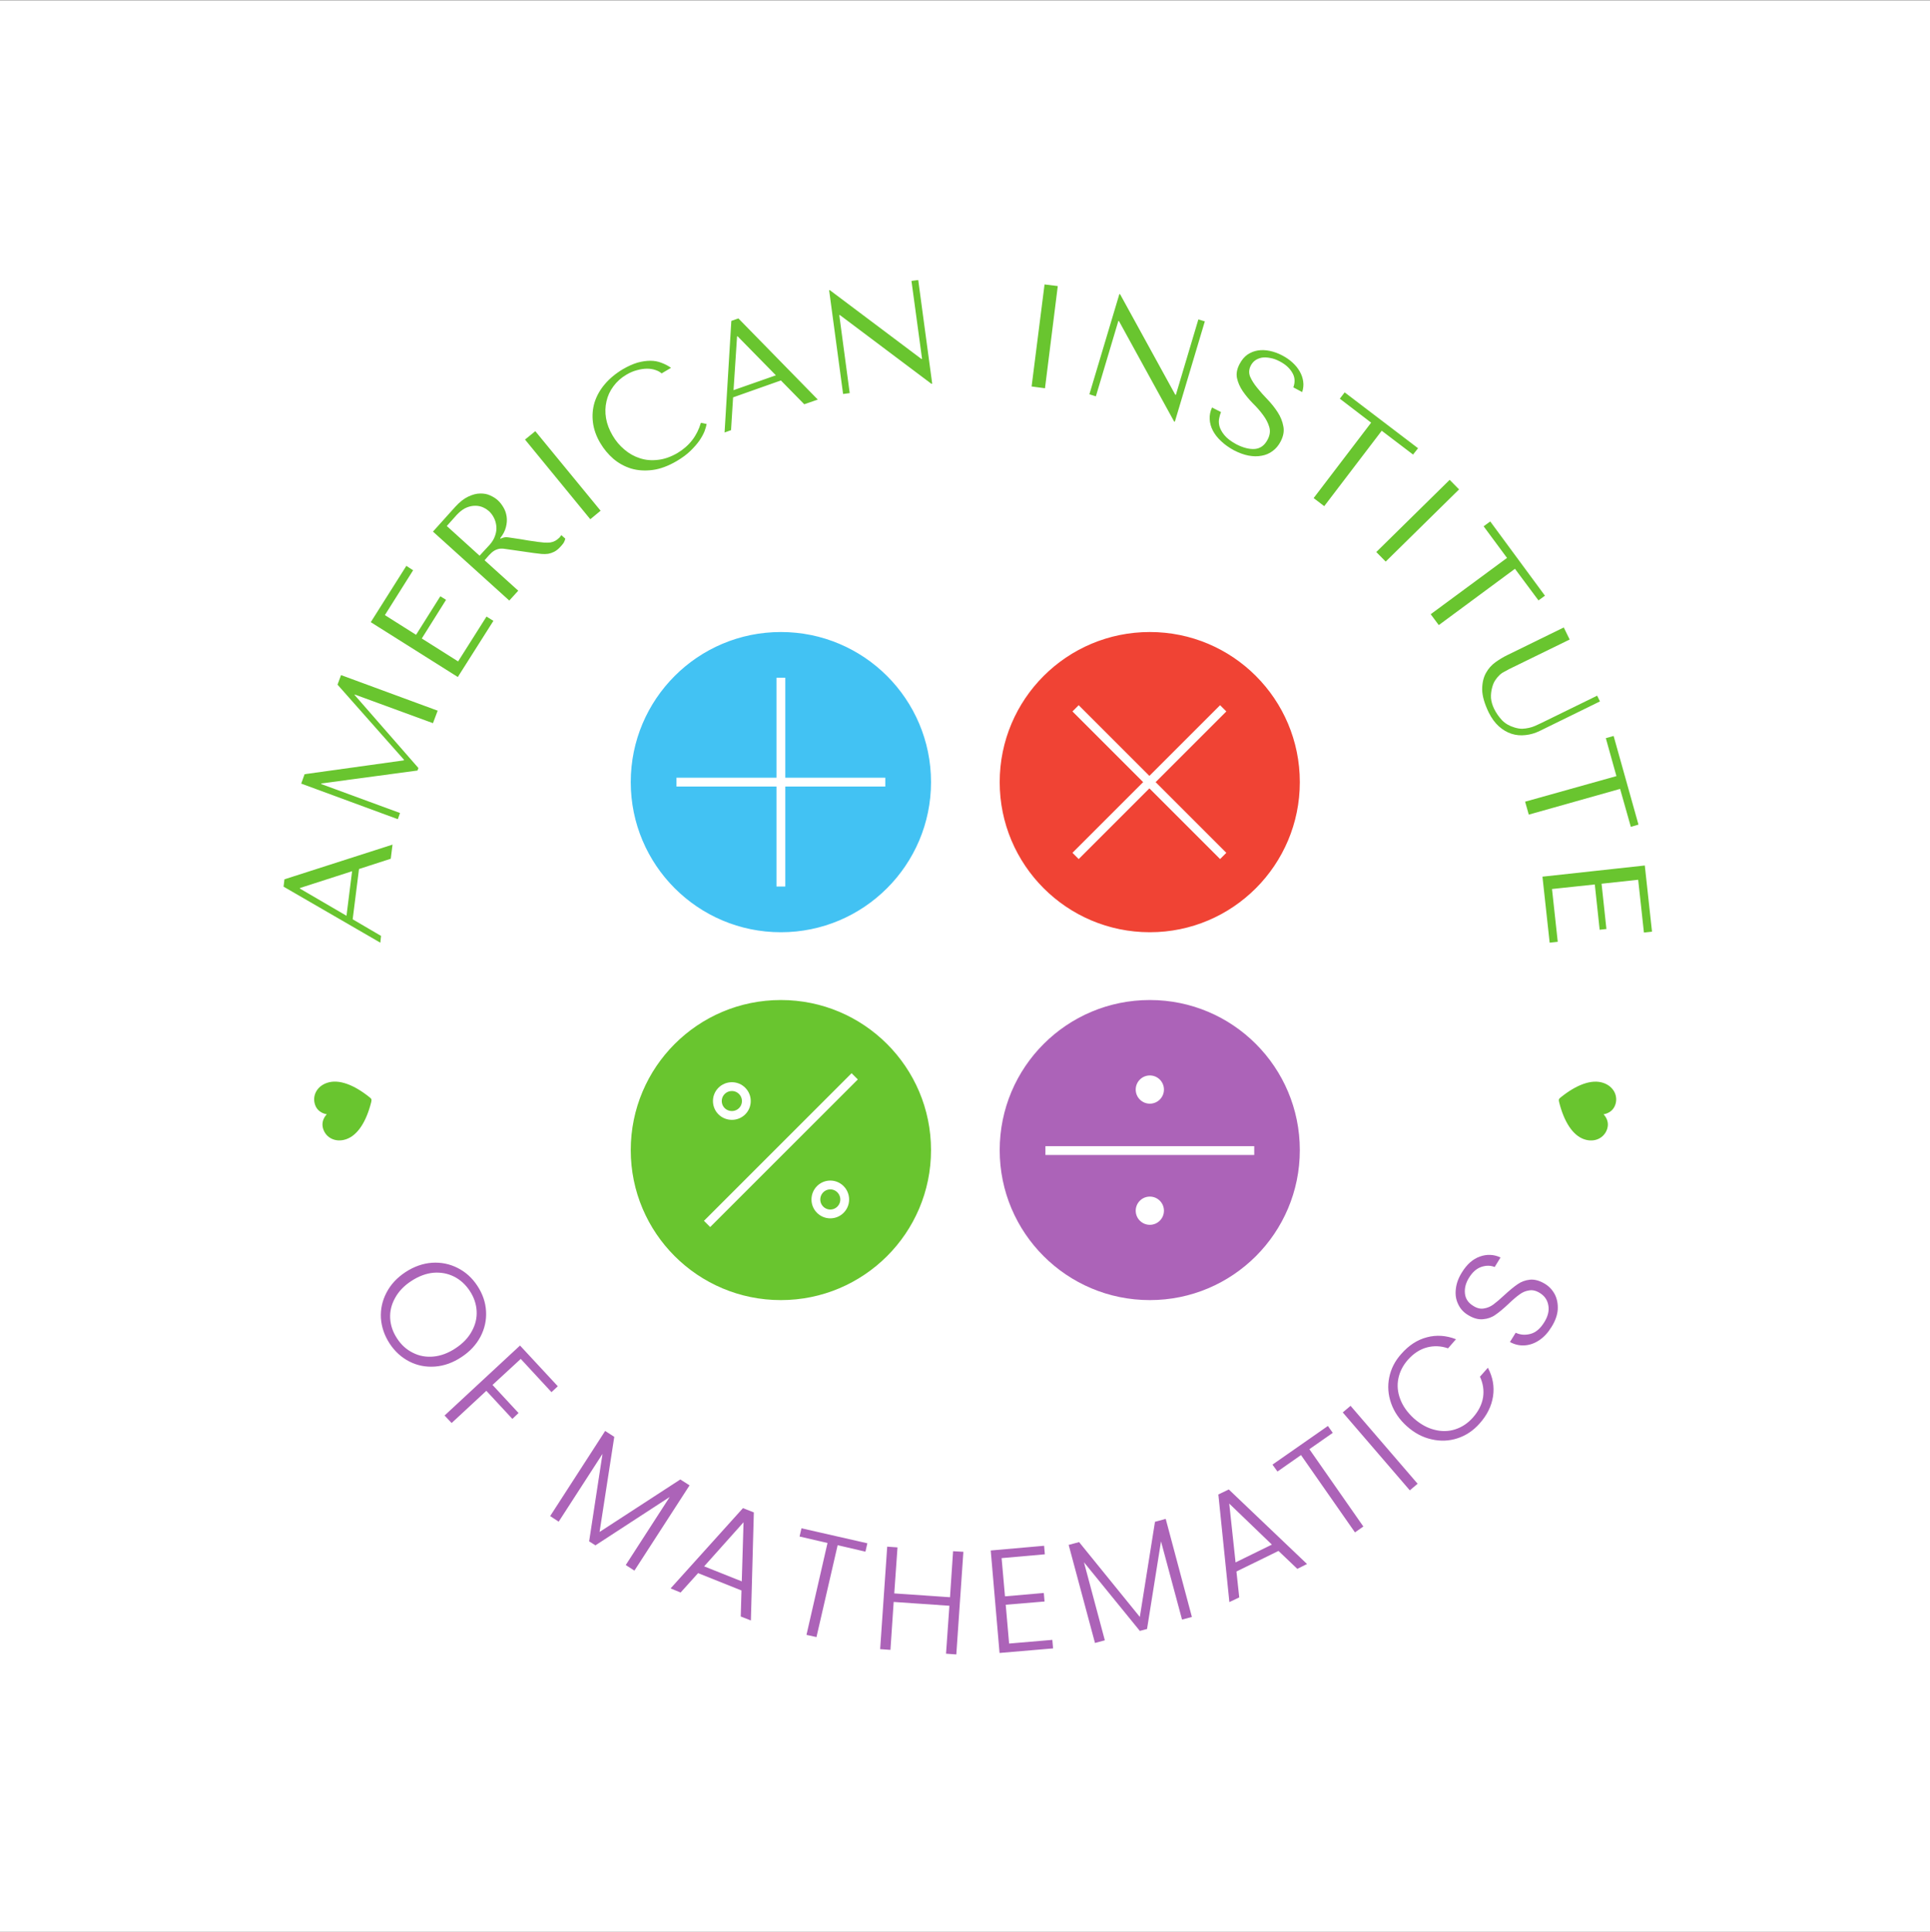 <svg xmlns="http://www.w3.org/2000/svg" version="1.1" xmlns:xlink="http://www.w3.org/1999/xlink" viewBox="0 0 11.248 11.263"><rect x="0" y="0" width="11.248" height="11.263" fill="#333333" stroke="none"/><g transform="matrix(0.857,0,0,0.857,3.652,3.66)"><rect width="13.138" height="13.138" x="-4.268" y="-4.269" fill="#ffffff"></rect><g><path d=" M -1.82 1.64 L -1.604 1.57 L -1.592 1.474 L -2.327 1.71 L -2.333 1.76 L -1.675 2.141 L -1.67 2.095 L -1.863 1.982 L -1.82 1.64 M -1.867 1.655 L -1.905 1.958 L -2.222 1.773 L -2.221 1.769 L -1.867 1.655 M -2.19 0.995 L -2.213 1.059 L -1.556 1.301 L -1.541 1.259 L -2.077 1.062 L -2.076 1.058 L -1.422 0.97 L -1.416 0.953 L -1.85 0.456 L -1.849 0.453 L -1.317 0.648 L -1.285 0.563 L -1.942 0.321 L -1.966 0.386 L -1.514 0.897 L -1.515 0.901 L -2.19 0.995 M -1.74 -0.039 L -1.148 0.334 L -0.906 -0.048 L -0.953 -0.077 L -1.146 0.228 L -1.393 0.072 L -1.228 -0.191 L -1.267 -0.215 L -1.432 0.047 L -1.644 -0.087 L -1.452 -0.392 L -1.498 -0.422 L -1.74 -0.039 M -1.317 -0.655 L -0.798 -0.186 L -0.737 -0.253 L -0.966 -0.46 L -0.937 -0.493 Q -0.918 -0.514 -0.902 -0.524 Q -0.886 -0.534 -0.867 -0.538 Q -0.848 -0.541 -0.825 -0.537 Q -0.802 -0.534 -0.769 -0.529 L -0.63 -0.509 Q -0.602 -0.505 -0.579 -0.503 Q -0.555 -0.501 -0.533 -0.504 Q -0.512 -0.508 -0.492 -0.518 Q -0.471 -0.529 -0.451 -0.551 Q -0.436 -0.567 -0.428 -0.579 Q -0.421 -0.591 -0.417 -0.607 L -0.444 -0.631 Q -0.447 -0.627 -0.45 -0.623 Q -0.453 -0.619 -0.456 -0.615 Q -0.471 -0.6 -0.486 -0.592 Q -0.501 -0.584 -0.519 -0.581 Q -0.537 -0.579 -0.558 -0.58 Q -0.579 -0.582 -0.604 -0.585 Q -0.677 -0.595 -0.719 -0.603 Q -0.762 -0.61 -0.786 -0.613 Q -0.81 -0.617 -0.822 -0.617 Q -0.835 -0.616 -0.847 -0.611 L -0.857 -0.607 L -0.86 -0.61 Q -0.83 -0.648 -0.821 -0.685 Q -0.811 -0.723 -0.816 -0.757 Q -0.821 -0.792 -0.838 -0.82 Q -0.855 -0.849 -0.877 -0.869 Q -0.897 -0.887 -0.928 -0.901 Q -0.958 -0.915 -0.996 -0.914 Q -1.033 -0.914 -1.077 -0.893 Q -1.12 -0.873 -1.165 -0.824 L -1.317 -0.655 M -1.223 -0.693 L -1.156 -0.768 Q -1.13 -0.796 -1.102 -0.812 Q -1.073 -0.827 -1.044 -0.83 Q -1.014 -0.833 -0.987 -0.824 Q -0.959 -0.814 -0.935 -0.793 Q -0.915 -0.774 -0.902 -0.748 Q -0.889 -0.722 -0.886 -0.691 Q -0.883 -0.661 -0.894 -0.629 Q -0.904 -0.597 -0.93 -0.567 L -1 -0.491 L -1.223 -0.693 M -0.691 -1.281 L -0.247 -0.739 L -0.177 -0.797 L -0.621 -1.338 L -0.691 -1.281 M 0.505 -1.395 Q 0.466 -1.261 0.345 -1.189 Q 0.278 -1.15 0.213 -1.143 Q 0.147 -1.135 0.09 -1.154 Q 0.033 -1.172 -0.015 -1.213 Q -0.063 -1.253 -0.095 -1.308 Q -0.13 -1.367 -0.14 -1.426 Q -0.15 -1.486 -0.137 -1.541 Q -0.125 -1.596 -0.09 -1.643 Q -0.056 -1.69 -0.002 -1.722 Q 0.035 -1.744 0.071 -1.753 Q 0.107 -1.763 0.139 -1.763 Q 0.17 -1.763 0.196 -1.754 Q 0.221 -1.746 0.238 -1.731 L 0.302 -1.769 Q 0.272 -1.79 0.237 -1.803 Q 0.202 -1.817 0.161 -1.817 Q 0.12 -1.817 0.073 -1.804 Q 0.027 -1.79 -0.025 -1.76 Q -0.1 -1.715 -0.149 -1.657 Q -0.197 -1.6 -0.218 -1.534 Q -0.238 -1.468 -0.229 -1.397 Q -0.22 -1.326 -0.179 -1.257 Q -0.143 -1.196 -0.09 -1.15 Q -0.037 -1.105 0.03 -1.084 Q 0.097 -1.064 0.176 -1.074 Q 0.254 -1.084 0.341 -1.135 Q 0.397 -1.168 0.434 -1.204 Q 0.471 -1.24 0.495 -1.274 Q 0.518 -1.308 0.53 -1.338 Q 0.541 -1.368 0.544 -1.387 L 0.505 -1.395 M 1.049 -1.683 L 1.208 -1.521 L 1.3 -1.553 L 0.76 -2.105 L 0.712 -2.088 L 0.666 -1.329 L 0.71 -1.345 L 0.724 -1.568 L 1.049 -1.683 M 1.015 -1.718 L 0.727 -1.617 L 0.751 -1.983 L 0.754 -1.984 L 1.015 -1.718 M 1.937 -2.36 L 2.009 -1.83 L 2.005 -1.829 L 1.382 -2.297 L 1.377 -2.297 L 1.472 -1.591 L 1.517 -1.597 L 1.446 -2.128 L 1.45 -2.128 L 2.073 -1.66 L 2.078 -1.661 L 1.983 -2.366 L 1.937 -2.36 M 2.842 -2.336 L 2.754 -1.642 L 2.845 -1.63 L 2.932 -2.325 L 2.842 -2.336 M 3.888 -2.098 L 3.735 -1.585 L 3.731 -1.586 L 3.356 -2.269 L 3.351 -2.271 L 3.147 -1.589 L 3.191 -1.575 L 3.344 -2.088 L 3.348 -2.087 L 3.723 -1.404 L 3.728 -1.402 L 3.932 -2.085 L 3.888 -2.098 M 3.981 -1.499 Q 3.963 -1.46 3.965 -1.42 Q 3.967 -1.379 3.987 -1.341 Q 4.007 -1.303 4.044 -1.269 Q 4.08 -1.235 4.13 -1.208 Q 4.182 -1.181 4.229 -1.172 Q 4.277 -1.163 4.318 -1.171 Q 4.36 -1.178 4.393 -1.203 Q 4.426 -1.227 4.447 -1.267 Q 4.476 -1.322 4.466 -1.371 Q 4.457 -1.421 4.428 -1.466 Q 4.399 -1.511 4.36 -1.552 Q 4.32 -1.593 4.288 -1.633 Q 4.256 -1.672 4.24 -1.709 Q 4.225 -1.747 4.245 -1.785 Q 4.256 -1.806 4.275 -1.82 Q 4.294 -1.833 4.319 -1.838 Q 4.345 -1.842 4.376 -1.836 Q 4.407 -1.831 4.441 -1.813 Q 4.499 -1.783 4.526 -1.737 Q 4.554 -1.692 4.534 -1.636 L 4.594 -1.604 Q 4.606 -1.64 4.601 -1.676 Q 4.596 -1.712 4.577 -1.745 Q 4.558 -1.778 4.527 -1.806 Q 4.496 -1.834 4.457 -1.854 Q 4.417 -1.875 4.374 -1.884 Q 4.332 -1.893 4.293 -1.887 Q 4.255 -1.881 4.222 -1.859 Q 4.19 -1.836 4.169 -1.796 Q 4.141 -1.744 4.151 -1.698 Q 4.161 -1.653 4.19 -1.61 Q 4.219 -1.568 4.258 -1.528 Q 4.298 -1.489 4.328 -1.448 Q 4.358 -1.408 4.37 -1.367 Q 4.383 -1.325 4.358 -1.279 Q 4.328 -1.222 4.272 -1.217 Q 4.216 -1.213 4.146 -1.249 Q 4.091 -1.279 4.065 -1.311 Q 4.039 -1.343 4.031 -1.373 Q 4.024 -1.402 4.03 -1.427 Q 4.035 -1.452 4.042 -1.468 L 3.981 -1.499 M 4.744 -0.828 L 5.135 -1.341 L 5.348 -1.179 L 5.382 -1.222 L 4.883 -1.602 L 4.85 -1.559 L 5.063 -1.396 L 4.672 -0.883 L 4.744 -0.828 M 5.597 -1.007 L 5.098 -0.516 L 5.162 -0.451 L 5.661 -0.942 L 5.597 -1.007 M 5.523 -0.019 L 6.041 -0.402 L 6.201 -0.187 L 6.245 -0.219 L 5.873 -0.724 L 5.828 -0.691 L 5.987 -0.476 L 5.468 -0.093 L 5.523 -0.019 M 6.373 -0.003 L 5.987 0.186 Q 5.95 0.204 5.909 0.233 Q 5.868 0.262 5.843 0.308 Q 5.818 0.354 5.818 0.419 Q 5.819 0.485 5.863 0.576 Q 5.892 0.634 5.931 0.669 Q 5.971 0.705 6.017 0.72 Q 6.063 0.735 6.113 0.729 Q 6.162 0.724 6.209 0.701 L 6.619 0.5 L 6.6 0.461 L 6.22 0.647 Q 6.2 0.657 6.179 0.666 Q 6.159 0.675 6.136 0.68 Q 6.114 0.685 6.09 0.686 Q 6.065 0.686 6.037 0.677 Q 5.986 0.662 5.953 0.628 Q 5.921 0.594 5.899 0.55 Q 5.881 0.512 5.878 0.477 Q 5.876 0.442 5.886 0.405 Q 5.894 0.375 5.907 0.356 Q 5.92 0.336 5.935 0.322 Q 5.949 0.308 5.967 0.299 Q 5.984 0.289 6.002 0.28 L 6.413 0.079 L 6.373 -0.003 M 6.135 1.27 L 6.756 1.095 L 6.829 1.353 L 6.881 1.338 L 6.712 0.735 L 6.659 0.75 L 6.731 1.008 L 6.11 1.182 L 6.135 1.27 M 6.924 1.616 L 6.228 1.692 L 6.277 2.141 L 6.332 2.135 L 6.293 1.776 L 6.584 1.745 L 6.617 2.053 L 6.663 2.048 L 6.63 1.74 L 6.879 1.713 L 6.918 2.072 L 6.973 2.066 L 6.924 1.616" fill="#69c52f" fill-rule="nonzero"></path></g><g><path d=" M -1.671 4.694 Q -1.676 4.603 -1.633 4.521 Q -1.59 4.438 -1.503 4.381 Q -1.417 4.325 -1.324 4.318 Q -1.231 4.312 -1.15 4.353 Q -1.068 4.394 -1.015 4.475 Q -0.961 4.557 -0.956 4.648 Q -0.951 4.739 -0.994 4.821 Q -1.038 4.904 -1.124 4.96 Q -1.21 5.017 -1.303 5.024 Q -1.396 5.031 -1.477 4.99 Q -1.559 4.948 -1.612 4.867 Q -1.665 4.785 -1.671 4.694 M -1.454 4.93 Q -1.39 4.963 -1.314 4.956 Q -1.238 4.949 -1.164 4.9 Q -1.089 4.851 -1.053 4.784 Q -1.016 4.718 -1.02 4.646 Q -1.024 4.574 -1.067 4.509 Q -1.11 4.444 -1.174 4.412 Q -1.238 4.38 -1.314 4.386 Q -1.389 4.393 -1.464 4.442 Q -1.538 4.49 -1.575 4.558 Q -1.612 4.625 -1.608 4.696 Q -1.604 4.768 -1.561 4.833 Q -1.519 4.898 -1.454 4.93 M -0.468 5.158 L -0.511 5.198 L -0.72 4.972 L -0.912 5.149 L -0.735 5.34 L -0.777 5.38 L -0.954 5.189 L -1.19 5.408 L -1.238 5.357 L -0.725 4.881 L -0.468 5.158 M 0.428 5.832 L 0.053 6.412 L -0.006 6.374 L 0.293 5.911 L -0.212 6.24 L -0.255 6.213 L -0.164 5.618 L -0.462 6.079 L -0.52 6.041 L -0.146 5.462 L -0.084 5.502 L -0.184 6.149 L 0.365 5.792 L 0.428 5.832 M 0.781 6.547 L 0.486 6.429 L 0.367 6.561 L 0.299 6.533 L 0.791 5.987 L 0.865 6.016 L 0.845 6.751 L 0.776 6.724 L 0.781 6.547 M 0.783 6.485 L 0.795 6.083 L 0.527 6.383 L 0.783 6.485 M 1.637 6.226 L 1.624 6.283 L 1.435 6.239 L 1.291 6.864 L 1.223 6.849 L 1.366 6.224 L 1.176 6.18 L 1.189 6.124 L 1.637 6.226 M 2.29 6.284 L 2.242 6.982 L 2.172 6.977 L 2.195 6.651 L 1.816 6.625 L 1.794 6.951 L 1.724 6.946 L 1.772 6.249 L 1.842 6.254 L 1.82 6.567 L 2.199 6.593 L 2.22 6.28 L 2.29 6.284 M 2.55 6.327 L 2.573 6.587 L 2.837 6.564 L 2.842 6.622 L 2.578 6.644 L 2.601 6.908 L 2.895 6.883 L 2.9 6.941 L 2.536 6.972 L 2.476 6.275 L 2.839 6.243 L 2.844 6.301 L 2.55 6.327 M 3.666 6.06 L 3.844 6.727 L 3.777 6.745 L 3.634 6.213 L 3.539 6.809 L 3.49 6.822 L 3.11 6.355 L 3.252 6.886 L 3.185 6.904 L 3.006 6.237 L 3.077 6.218 L 3.49 6.727 L 3.593 6.08 L 3.666 6.06 M 4.433 6.278 L 4.147 6.418 L 4.166 6.594 L 4.099 6.626 L 4.024 5.894 L 4.095 5.86 L 4.627 6.367 L 4.561 6.4 L 4.433 6.278 M 4.388 6.235 L 4.098 5.956 L 4.141 6.356 L 4.388 6.235 M 4.769 5.428 L 4.802 5.475 L 4.643 5.586 L 5.01 6.112 L 4.953 6.152 L 4.586 5.626 L 4.426 5.738 L 4.392 5.691 L 4.769 5.428 M 4.923 5.291 L 5.379 5.821 L 5.326 5.866 L 4.87 5.336 L 4.923 5.291 M 5.199 5.274 Q 5.168 5.186 5.186 5.098 Q 5.204 5.009 5.268 4.938 Q 5.345 4.85 5.442 4.825 Q 5.539 4.799 5.64 4.838 L 5.586 4.9 Q 5.513 4.875 5.442 4.894 Q 5.371 4.913 5.313 4.978 Q 5.262 5.036 5.248 5.106 Q 5.234 5.175 5.261 5.246 Q 5.288 5.317 5.354 5.377 Q 5.421 5.436 5.494 5.454 Q 5.567 5.473 5.635 5.451 Q 5.703 5.429 5.754 5.372 Q 5.812 5.307 5.824 5.234 Q 5.835 5.162 5.803 5.093 L 5.857 5.032 Q 5.907 5.127 5.892 5.226 Q 5.877 5.326 5.8 5.412 Q 5.736 5.484 5.65 5.512 Q 5.564 5.54 5.474 5.519 Q 5.383 5.499 5.306 5.43 Q 5.23 5.362 5.199 5.274 M 6.206 4.845 Q 6.158 4.877 6.106 4.88 Q 6.054 4.883 6.007 4.857 L 6.046 4.794 Q 6.092 4.816 6.146 4.802 Q 6.2 4.788 6.24 4.723 Q 6.278 4.663 6.268 4.608 Q 6.259 4.554 6.211 4.524 Q 6.173 4.5 6.138 4.506 Q 6.102 4.511 6.073 4.533 Q 6.043 4.554 5.998 4.597 Q 5.945 4.647 5.908 4.672 Q 5.872 4.698 5.824 4.702 Q 5.776 4.707 5.721 4.673 Q 5.675 4.645 5.654 4.598 Q 5.632 4.552 5.639 4.496 Q 5.645 4.44 5.68 4.384 Q 5.731 4.301 5.802 4.276 Q 5.874 4.25 5.943 4.282 L 5.903 4.347 Q 5.862 4.33 5.813 4.346 Q 5.763 4.363 5.728 4.421 Q 5.695 4.474 5.701 4.528 Q 5.707 4.581 5.757 4.611 Q 5.794 4.635 5.829 4.629 Q 5.864 4.624 5.894 4.602 Q 5.924 4.58 5.969 4.538 Q 6.021 4.49 6.059 4.464 Q 6.096 4.438 6.144 4.433 Q 6.192 4.429 6.246 4.462 Q 6.288 4.488 6.312 4.533 Q 6.335 4.578 6.332 4.636 Q 6.328 4.693 6.29 4.754 Q 6.254 4.813 6.206 4.845" fill="#ac63b8" fill-rule="nonzero"></path></g><g transform="matrix(1,0,0,1,0,0)" clip-path="url(#SvgjsClipPath136579)"><g clip-path="url(#abb292e20-7e95-4507-b586-827189584a9f99300d83-eb05-48ae-9265-033d67eb5353)"><path d=" M 1.049 2.084 C 1.62 2.084 2.084 1.62 2.084 1.049 C 2.084 0.477 1.62 0.014 1.049 0.014 C 0.477 0.014 0.014 0.477 0.014 1.049 C 0.014 1.62 0.477 2.084 1.049 2.084" fill="#42c2f3" transform="matrix(1,0,0,1,0,0)" fill-rule="nonzero"></path></g><g clip-path="url(#abb292e20-7e95-4507-b586-827189584a9f99300d83-eb05-48ae-9265-033d67eb5353)"><path d=" M 1.049 2.084 C 1.62 2.084 2.084 1.62 2.084 1.049 C 2.084 0.477 1.62 0.014 1.049 0.014 C 0.477 0.014 0.014 0.477 0.014 1.049 C 0.014 1.62 0.477 2.084 1.049 2.084 Z" fill="none" transform="matrix(1,0,0,1,0,0)" fill-rule="nonzero" stroke-dasharray="none" stroke-miterlimit="4" stroke-linejoin="miter" stroke-linecap="butt" stroke-width="0.028" stroke="#ffffff"></path></g><g clip-path="url(#SvgjsClipPath13656699300d83-eb05-48ae-9265-033d67eb5353)"><path d=" M 1.049 0.339 L 1.049 1.759" fill="none" transform="matrix(1,0,0,1,0,0)" fill-rule="nonzero" stroke-dasharray="none" stroke-miterlimit="4" stroke-linejoin="miter" stroke-linecap="butt" stroke-width="0.06" stroke="#ffffff"></path></g><g clip-path="url(#SvgjsClipPath13656699300d83-eb05-48ae-9265-033d67eb5353)"><path d=" M 0.339 1.049 L 1.759 1.049" fill="none" transform="matrix(1,0,0,1,0,0)" fill-rule="nonzero" stroke-dasharray="none" stroke-miterlimit="4" stroke-linejoin="miter" stroke-linecap="butt" stroke-width="0.06" stroke="#ffffff"></path></g><g clip-path="url(#bbb292e20-7e95-4507-b586-827189584a9f99300d83-eb05-48ae-9265-033d67eb5353)"><path d=" M 3.558 2.084 C 4.129 2.084 4.592 1.62 4.592 1.049 C 4.592 0.477 4.129 0.014 3.558 0.014 C 2.986 0.014 2.523 0.477 2.523 1.049 C 2.523 1.62 2.986 2.084 3.558 2.084" fill="#f04334" transform="matrix(1,0,0,1,0,0)" fill-rule="nonzero"></path></g><g clip-path="url(#bbb292e20-7e95-4507-b586-827189584a9f99300d83-eb05-48ae-9265-033d67eb5353)"><path d=" M 3.558 2.084 C 4.129 2.084 4.592 1.62 4.592 1.049 C 4.592 0.477 4.129 0.014 3.558 0.014 C 2.986 0.014 2.523 0.477 2.523 1.049 C 2.523 1.62 2.986 2.084 3.558 2.084 Z" fill="none" transform="matrix(1,0,0,1,0,0)" fill-rule="nonzero" stroke-dasharray="none" stroke-miterlimit="4" stroke-linejoin="miter" stroke-linecap="butt" stroke-width="0.028" stroke="#ffffff"></path></g><g clip-path="url(#SvgjsClipPath13656699300d83-eb05-48ae-9265-033d67eb5353)"><path d=" M 4.057 0.547 L 3.053 1.551" fill="none" transform="matrix(1,0,0,1,0,0)" fill-rule="nonzero" stroke-dasharray="none" stroke-miterlimit="4" stroke-linejoin="miter" stroke-linecap="butt" stroke-width="0.06" stroke="#ffffff"></path></g><g clip-path="url(#SvgjsClipPath13656699300d83-eb05-48ae-9265-033d67eb5353)"><path d=" M 3.053 0.547 L 4.057 1.551" fill="none" transform="matrix(1,0,0,1,0,0)" fill-rule="nonzero" stroke-dasharray="none" stroke-miterlimit="4" stroke-linejoin="miter" stroke-linecap="butt" stroke-width="0.06" stroke="#ffffff"></path></g><g clip-path="url(#cbb292e20-7e95-4507-b586-827189584a9f99300d83-eb05-48ae-9265-033d67eb5353)"><path d=" M 3.558 4.586 C 4.129 4.586 4.592 4.123 4.592 3.552 C 4.592 2.98 4.129 2.517 3.558 2.517 C 2.986 2.517 2.523 2.98 2.523 3.552 C 2.523 4.123 2.986 4.586 3.558 4.586" fill="#ac63b8" transform="matrix(1,0,0,1,0,0)" fill-rule="nonzero"></path></g><g clip-path="url(#cbb292e20-7e95-4507-b586-827189584a9f99300d83-eb05-48ae-9265-033d67eb5353)"><path d=" M 3.558 4.586 C 4.129 4.586 4.592 4.123 4.592 3.552 C 4.592 2.98 4.129 2.517 3.558 2.517 C 2.986 2.517 2.523 2.98 2.523 3.552 C 2.523 4.123 2.986 4.586 3.558 4.586 Z" fill="none" transform="matrix(1,0,0,1,0,0)" fill-rule="nonzero" stroke-dasharray="none" stroke-miterlimit="4" stroke-linejoin="miter" stroke-linecap="butt" stroke-width="0.028" stroke="#ffffff"></path></g><g clip-path="url(#cbb292e20-7e95-4507-b586-827189584a9f99300d83-eb05-48ae-9265-033d67eb5353)"><path d=" M 3.558 3.236 C 3.611 3.236 3.654 3.193 3.654 3.14 C 3.654 3.087 3.611 3.044 3.558 3.044 C 3.505 3.044 3.462 3.087 3.462 3.14 C 3.462 3.193 3.505 3.236 3.558 3.236" fill="#ffffff" transform="matrix(1,0,0,1,0,0)" fill-rule="nonzero"></path></g><g clip-path="url(#cbb292e20-7e95-4507-b586-827189584a9f99300d83-eb05-48ae-9265-033d67eb5353)"><path d=" M 3.558 4.06 C 3.611 4.06 3.654 4.017 3.654 3.964 C 3.654 3.911 3.611 3.868 3.558 3.868 C 3.505 3.868 3.462 3.911 3.462 3.964 C 3.462 4.017 3.505 4.06 3.558 4.06" fill="#ffffff" transform="matrix(1,0,0,1,0,0)" fill-rule="nonzero"></path></g><g clip-path="url(#SvgjsClipPath13656699300d83-eb05-48ae-9265-033d67eb5353)"><path d=" M 2.848 3.555 L 4.268 3.555" fill="none" transform="matrix(1,0,0,1,0,0)" fill-rule="nonzero" stroke-dasharray="none" stroke-miterlimit="4" stroke-linejoin="miter" stroke-linecap="butt" stroke-width="0.06" stroke="#ffffff"></path></g><g clip-path="url(#dbb292e20-7e95-4507-b586-827189584a9f99300d83-eb05-48ae-9265-033d67eb5353)"><path d=" M 1.049 4.586 C 1.62 4.586 2.084 4.123 2.084 3.552 C 2.084 2.98 1.62 2.517 1.049 2.517 C 0.477 2.517 0.014 2.98 0.014 3.552 C 0.014 4.123 0.477 4.586 1.049 4.586" fill="#69c52f" transform="matrix(1,0,0,1,0,0)" fill-rule="nonzero"></path></g><g clip-path="url(#dbb292e20-7e95-4507-b586-827189584a9f99300d83-eb05-48ae-9265-033d67eb5353)"><path d=" M 1.049 4.586 C 1.62 4.586 2.084 4.123 2.084 3.552 C 2.084 2.98 1.62 2.517 1.049 2.517 C 0.477 2.517 0.014 2.98 0.014 3.552 C 0.014 4.123 0.477 4.586 1.049 4.586 Z" fill="none" transform="matrix(1,0,0,1,0,0)" fill-rule="nonzero" stroke-dasharray="none" stroke-miterlimit="4" stroke-linejoin="miter" stroke-linecap="butt" stroke-width="0.028" stroke="#ffffff"></path></g><g clip-path="url(#SvgjsClipPath13656699300d83-eb05-48ae-9265-033d67eb5353)"><path d=" M 1.551 3.05 L 0.547 4.054" fill="none" transform="matrix(1,0,0,1,0,0)" fill-rule="nonzero" stroke-dasharray="none" stroke-miterlimit="4" stroke-linejoin="miter" stroke-linecap="butt" stroke-width="0.06" stroke="#ffffff"></path></g><g clip-path="url(#ebb292e20-7e95-4507-b586-827189584a9f99300d83-eb05-48ae-9265-033d67eb5353)"><path d=" M 0.716 3.316 C 0.77 3.316 0.814 3.273 0.814 3.218 C 0.814 3.164 0.77 3.12 0.716 3.12 C 0.661 3.12 0.617 3.164 0.617 3.218 C 0.617 3.273 0.661 3.316 0.716 3.316 Z" fill="none" transform="matrix(1,0,0,1,0,0)" fill-rule="nonzero" stroke-dasharray="none" stroke-miterlimit="4" stroke-linejoin="miter" stroke-linecap="butt" stroke-width="0.06" stroke="#ffffff"></path></g><g clip-path="url(#ebb292e20-7e95-4507-b586-827189584a9f99300d83-eb05-48ae-9265-033d67eb5353)"><path d=" M 1.385 3.986 C 1.439 3.986 1.483 3.942 1.483 3.888 C 1.483 3.833 1.439 3.789 1.385 3.789 C 1.331 3.789 1.287 3.833 1.287 3.888 C 1.287 3.942 1.331 3.986 1.385 3.986 Z" fill="none" transform="matrix(1,0,0,1,0,0)" fill-rule="nonzero" stroke-dasharray="none" stroke-miterlimit="4" stroke-linejoin="miter" stroke-linecap="butt" stroke-width="0.06" stroke="#ffffff"></path></g></g><g transform="matrix(-0.318,-0.948,0.948,-0.318,-5.615,2.492)"><g clip-path="url(#SvgjsClipPath136580)"><path d=" M -1.911 3.451 C -1.906 3.451 -1.899 3.447 -1.893 3.443 C -1.781 3.371 -1.709 3.286 -1.709 3.201 C -1.709 3.127 -1.76 3.076 -1.824 3.076 C -1.864 3.076 -1.893 3.098 -1.911 3.131 C -1.929 3.098 -1.959 3.076 -1.999 3.076 C -2.063 3.076 -2.114 3.127 -2.114 3.201 C -2.114 3.286 -2.042 3.371 -1.93 3.443 C -1.924 3.447 -1.916 3.451 -1.911 3.451 Z" fill="#69c52f" transform="matrix(1,0,0,1,0,0)" fill-rule="nonzero"></path></g></g><g transform="matrix(0.318,-0.948,-0.948,-0.318,7.539,10.483)"><g clip-path="url(#SvgjsClipPath136581)"><path d=" M 6.518 3.451 C 6.523 3.451 6.53 3.447 6.536 3.443 C 6.648 3.371 6.72 3.286 6.72 3.201 C 6.72 3.127 6.669 3.076 6.606 3.076 C 6.566 3.076 6.536 3.098 6.518 3.131 C 6.5 3.098 6.47 3.076 6.43 3.076 C 6.366 3.076 6.315 3.127 6.315 3.201 C 6.315 3.286 6.387 3.371 6.499 3.443 C 6.505 3.447 6.513 3.451 6.518 3.451 Z" fill="#69c52f" transform="matrix(1,0,0,1,0,0)" fill-rule="nonzero"></path></g></g></g><defs><clipPath id="SvgjsClipPath136579"><path d=" M 0 0 h 4.607 v 4.601 h -4.607 Z"></path></clipPath><clipPath id="abb292e20-7e95-4507-b586-827189584a9f99300d83-eb05-48ae-9265-033d67eb5353"><path d=" M 0 4.601 L 4.607 4.601 L 4.607 0 L 0 0 Z"></path></clipPath><clipPath id="SvgjsClipPath13656699300d83-eb05-48ae-9265-033d67eb5353"><path d=" M 0 0 L 4.607 0 L 4.607 4.601 L 0 4.601 Z"></path></clipPath><clipPath id="bbb292e20-7e95-4507-b586-827189584a9f99300d83-eb05-48ae-9265-033d67eb5353"><path d=" M 0 4.601 L 4.607 4.601 L 4.607 0 L 0 0 Z"></path></clipPath><clipPath id="cbb292e20-7e95-4507-b586-827189584a9f99300d83-eb05-48ae-9265-033d67eb5353"><path d=" M 0 4.601 L 4.607 4.601 L 4.607 0 L 0 0 Z"></path></clipPath><clipPath id="dbb292e20-7e95-4507-b586-827189584a9f99300d83-eb05-48ae-9265-033d67eb5353"><path d=" M 0 4.601 L 4.607 4.601 L 4.607 0 L 0 0 Z"></path></clipPath><clipPath id="ebb292e20-7e95-4507-b586-827189584a9f99300d83-eb05-48ae-9265-033d67eb5353"><path d=" M 0 4.601 L 4.607 4.601 L 4.607 0 L 0 0 Z"></path></clipPath><clipPath id="SvgjsClipPath136580"><path d=" M -2.231 2.946 h 0.639 v 0.639 h -0.639 Z"></path></clipPath><clipPath id="SvgjsClipPath136581"><path d=" M 6.199 2.946 h 0.639 v 0.639 h -0.639 Z"></path></clipPath></defs></svg>